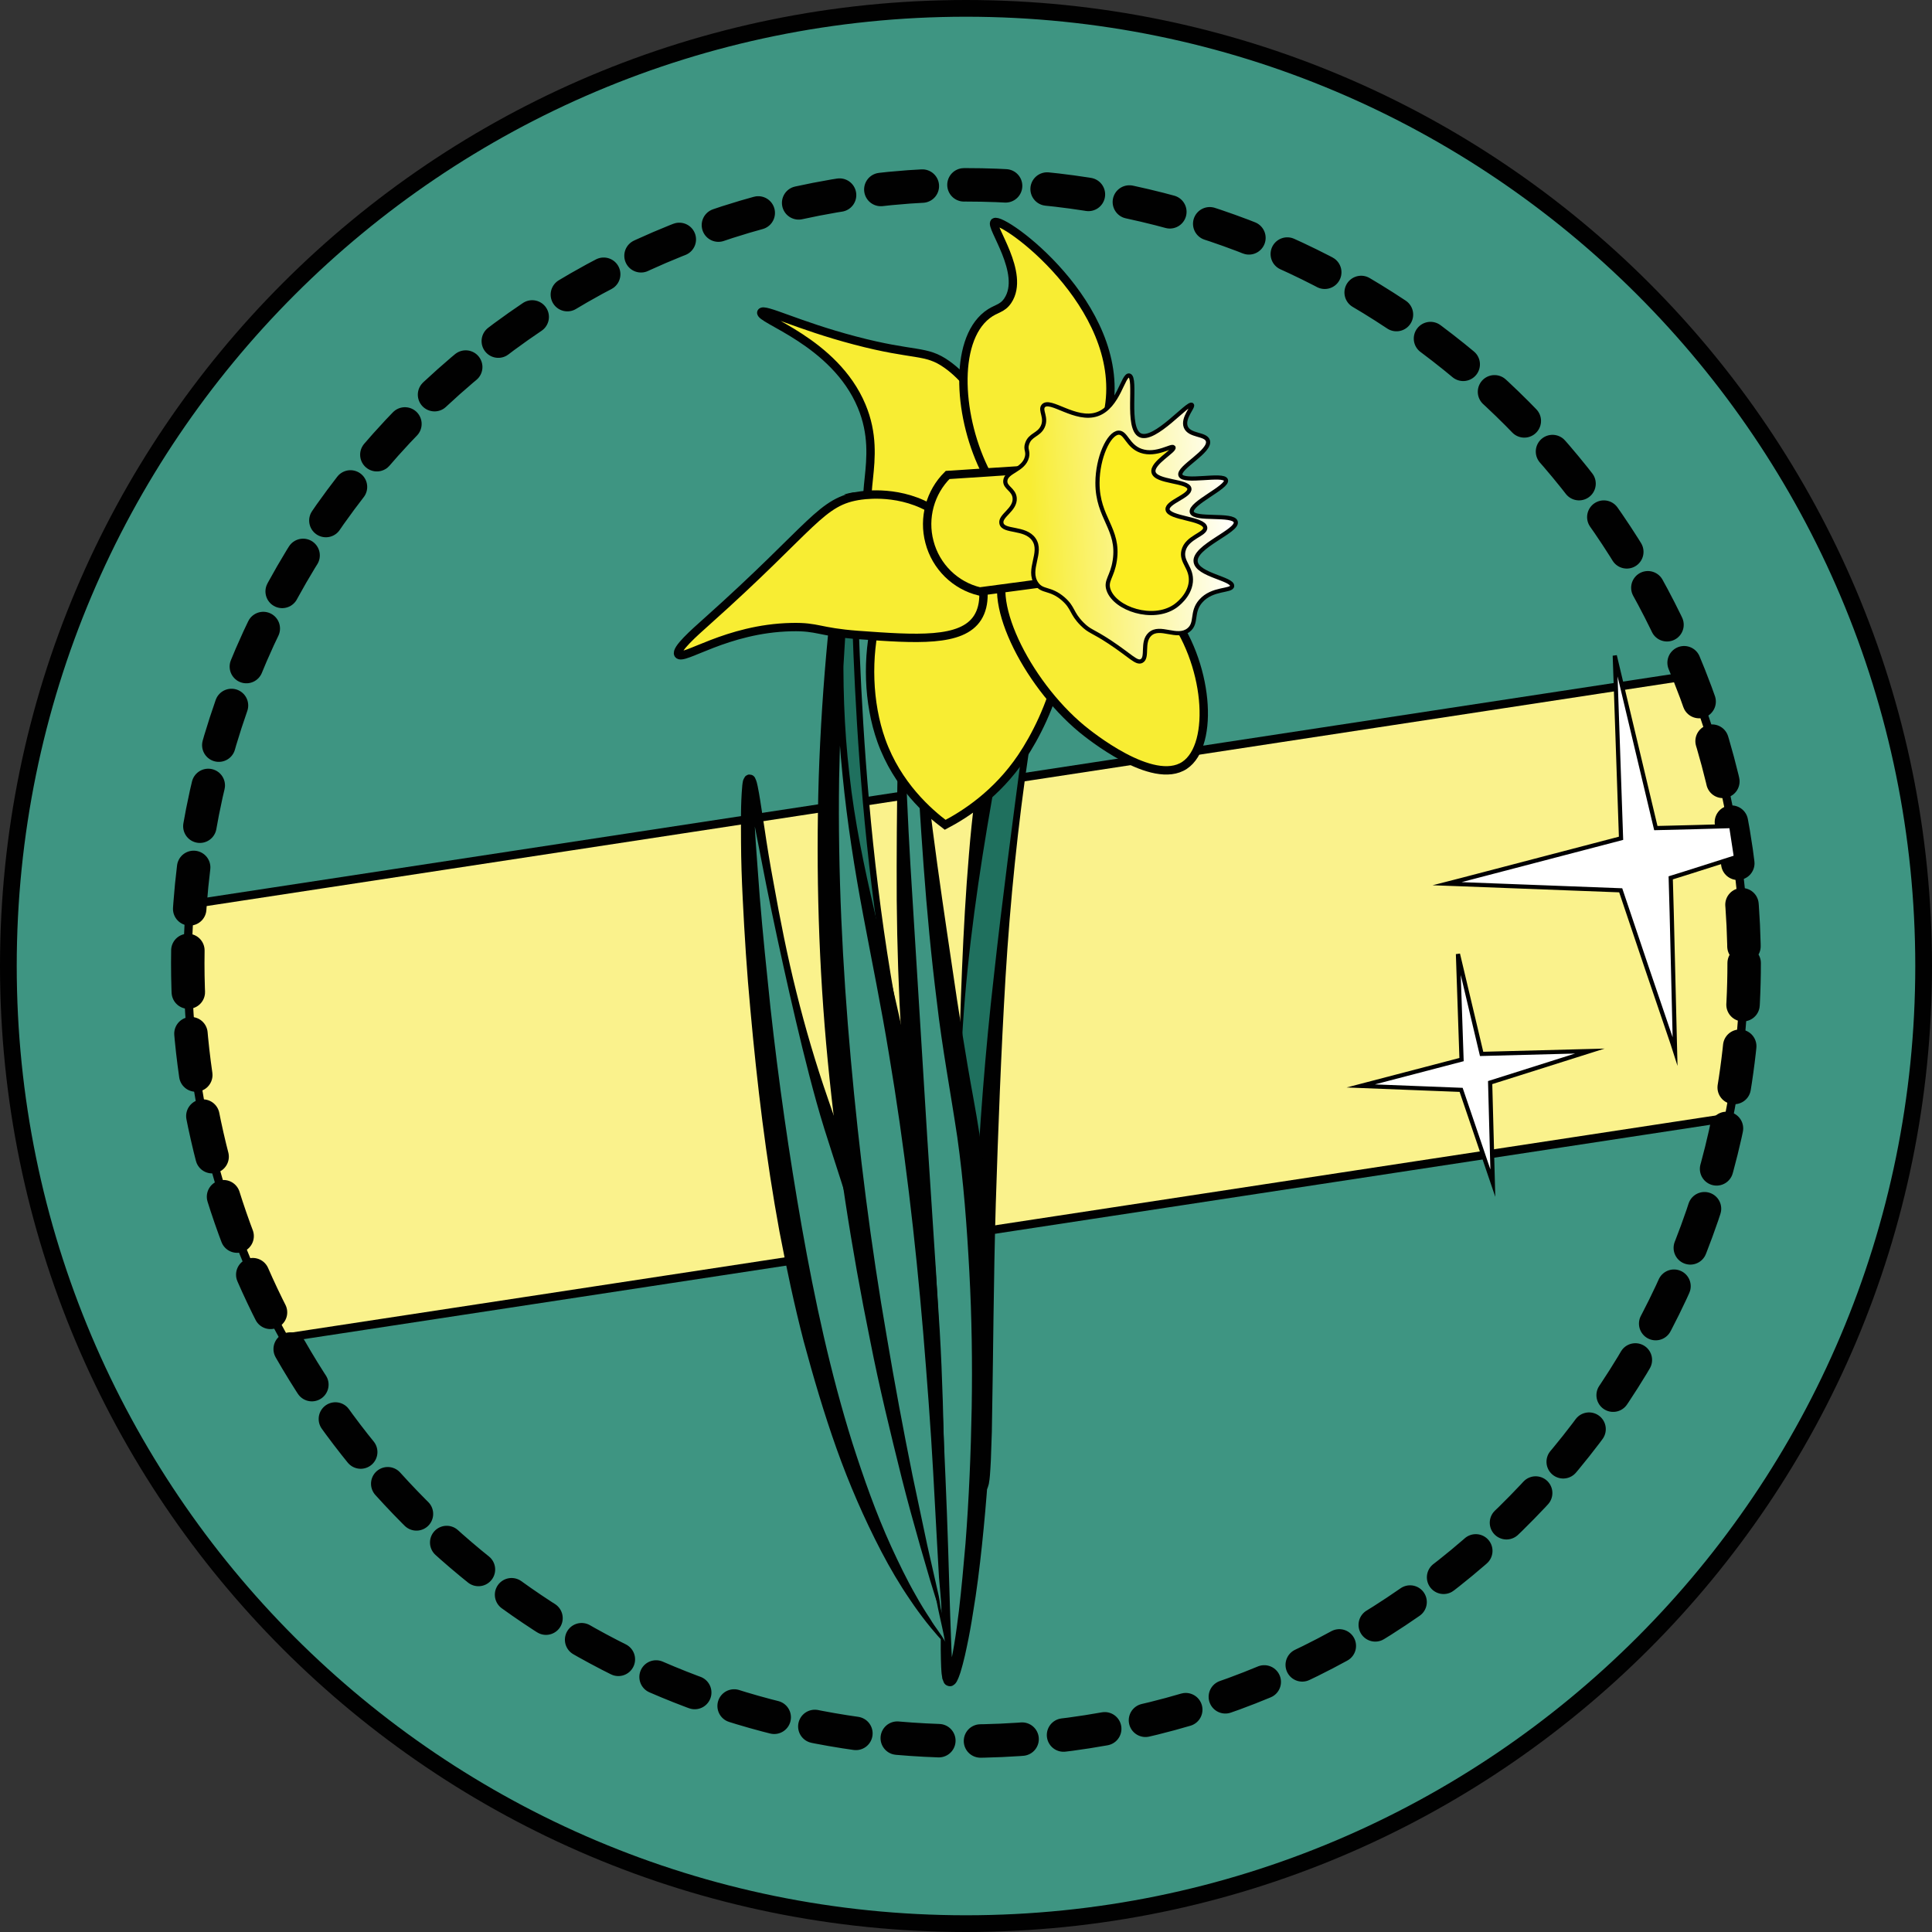 <svg width="231" height="231" viewBox="0 0 231 231" fill="none" xmlns="http://www.w3.org/2000/svg">
<rect x="0" y="0" width="231" height="231" fill="#333333" stroke="none"/>
<path d="M115.5 230C178.74 230 230 178.74 230 115.5C230 52.26 178.74 1 115.5 1C52.26 1 1 52.26 1 115.5C1 178.74 52.26 230 115.5 230Z" fill="#3E9582" stroke="#010101" stroke-width="2" stroke-miterlimit="10"/>
<path d="M208.54 115.15C208.54 121.49 207.9 127.67 206.7 133.64L33.95 159.97C26.63 146.68 22.45 131.39 22.45 115.15C22.45 112.79 22.53 110.44 22.72 108.13L201.99 80.79C206.23 91.41 208.54 103.01 208.54 115.15Z" fill="#FAF28C" stroke="#010101" stroke-miterlimit="10" stroke-linecap="round"/>
<path d="M208.54 115.15C208.54 121.49 207.9 127.67 206.7 133.64C198.12 176.16 160.55 208.18 115.5 208.18C80.38 208.18 49.79 188.72 33.95 159.97C26.63 146.68 22.45 131.39 22.45 115.15C22.45 112.79 22.53 110.44 22.72 108.13C26.31 60.02 66.49 22.1 115.5 22.1C154.76 22.1 188.33 46.4 201.99 80.78C206.23 91.41 208.54 103.01 208.54 115.15Z" stroke="#010101" stroke-width="4" stroke-miterlimit="10" stroke-linecap="round" stroke-dasharray="4.98 4.98"/>
<path d="M206.99 98.77L207.56 102.49L201.49 104.42L199.76 104.96L199.88 109.22L200.28 125.71L199.98 124.77L196.91 115.75L193.78 106.45L174.4 105.71L173.02 105.66L174.66 105.24L193.82 100.23L193.07 78.39L197.98 99.01L202.79 98.89L206.99 98.77Z" fill="white" stroke="#010101" stroke-width="0.5" stroke-miterlimit="10" stroke-linecap="round"/>
<path d="M174.32 114.07L177.15 126.01L190.09 125.67L178.17 129.44L178.49 141.46L174.7 130.31L162.7 129.84L174.75 126.69L174.32 114.07Z" fill="white" stroke="#010101" stroke-width="0.5" stroke-miterlimit="10" stroke-linecap="round"/>
<path d="M114.7 129.45C114.81 125.18 115.51 99.51 120.65 80.3C122.01 75.21 124.4 67.9 124.96 69.82C125.67 72.26 122.59 86.63 120.34 108.25C116.42 145.9 117.83 178.15 116.76 177.45C115.85 176.84 114.15 152.41 114.7 129.45Z" fill="#1F705E"/>
<path d="M114.57 129.44C114.85 120.36 115.08 111.26 115.85 102.17C116.58 93.09 118.11 84 121.01 75.29C121.37 74.2 121.78 73.13 122.2 72.05C122.42 71.52 122.65 70.98 122.91 70.43C123.03 70.16 123.18 69.89 123.36 69.59C123.45 69.44 123.55 69.3 123.68 69.13C123.76 69.03 123.81 68.97 123.97 68.85C124.03 68.79 124.09 68.75 124.24 68.68C124.38 68.62 124.49 68.57 124.75 68.58C125.21 68.58 125.54 68.96 125.61 69.1C125.75 69.33 125.74 69.39 125.8 69.55L125.88 70.11C125.94 70.5 125.89 70.76 125.9 71.09C125.87 71.7 125.82 72.28 125.75 72.86C125.61 74.02 125.44 75.13 125.26 76.27C124.53 80.77 123.71 85.23 123.04 89.72C121.7 98.69 120.78 107.73 120.23 116.79C119.69 125.85 119.35 134.92 119.06 143.97C118.79 153.04 118.76 162.1 118.59 171.2L118.47 174.64C118.44 175.22 118.41 175.79 118.36 176.41C118.33 176.72 118.31 177.01 118.23 177.42C118.21 177.5 118.17 177.66 118.12 177.8C118.06 177.93 118.01 178.07 117.89 178.24C117.74 178.44 117.49 178.64 117.25 178.72C116.98 178.85 116.35 178.81 116.04 178.58C115.88 178.46 115.73 178.31 115.62 178.14C115.56 178.07 115.51 177.95 115.48 177.9L115.45 177.81L115.33 177.45C114.99 176.09 114.92 175.04 114.79 173.86C114.67 172.71 114.59 171.56 114.51 170.42C114.19 165.86 114.11 161.3 114.1 156.74C114.09 147.61 114.37 138.52 114.57 129.44ZM114.83 129.44C114.61 138.52 115.11 147.62 115.79 156.65C116.15 161.17 116.54 165.7 116.96 170.18L117.34 173.54C117.47 174.61 117.62 175.83 117.84 176.67C117.85 176.68 117.85 176.7 117.86 176.72V176.73C117.85 176.7 117.81 176.62 117.77 176.58C117.69 176.47 117.58 176.37 117.46 176.31C117.19 176.08 116.6 176.06 116.35 176.18C116.14 176.24 115.92 176.41 115.79 176.6C115.71 176.71 115.67 176.79 115.65 176.84C115.64 176.85 115.64 176.87 115.65 176.81C115.68 176.65 115.7 176.38 115.72 176.13C115.75 175.61 115.78 175.04 115.8 174.49L115.87 171.11C116.1 152.96 116.76 134.71 118.84 116.63C119.83 107.59 121.03 98.58 122.22 89.56C122.8 85.05 123.37 80.55 123.85 76.04C123.96 74.91 124.08 73.8 124.15 72.68C124.19 72.13 124.2 71.57 124.21 71.05C124.2 70.82 124.22 70.49 124.17 70.32L124.13 70.04C124.13 70.07 124.1 69.98 124.16 70.09C124.16 70.12 124.38 70.36 124.7 70.38C124.89 70.37 124.94 70.35 125 70.32C125.09 70.28 125.09 70.28 125.1 70.26C125.14 70.22 125.1 70.26 125.1 70.27C125.07 70.32 125.01 70.42 124.95 70.51C124.85 70.71 124.73 70.94 124.63 71.19C124.43 71.67 124.23 72.19 124.06 72.71C123.7 73.75 123.38 74.82 123.06 75.9C120.53 84.5 118.9 93.37 117.48 102.31C116.07 111.31 115.02 120.36 114.83 129.44Z" fill="#010101"/>
<path d="M108.471 70.94C107.741 70.71 107.051 100.04 109.581 133.37C110.521 145.83 111.341 151.22 112.171 166.66C113.421 189.7 112.801 199.81 113.461 200.81C114.681 202.63 119.371 172.32 116.521 142.05C115.571 131.97 114.701 131.57 112.551 114.67C109.221 88.33 109.031 71.12 108.471 70.94Z" fill="#3E9582"/>
<path d="M108.44 71.06C108.61 71.05 108.5 71.04 108.52 71.08C108.51 71.11 108.5 71.15 108.49 71.19L108.44 71.43L108.38 71.93L108.29 72.94L108.18 74.97C108.13 76.33 108.07 77.69 108.08 79.05C108.07 81.76 108.06 84.49 108.15 87.21C108.31 92.65 108.54 98.08 108.86 103.51L110.87 136.05L111.93 152.34C112.25 157.79 112.47 163.22 112.7 168.66C112.93 174.1 113.19 179.53 113.36 184.98L113.61 193.14L113.76 197.21C113.79 197.89 113.83 198.56 113.88 199.22C113.92 199.53 113.93 199.9 114 200.15L114.04 200.36C114.05 200.37 114.05 200.39 114.06 200.41C114.06 200.41 114.07 200.44 114.05 200.41C114.02 200.37 113.98 200.32 113.94 200.3C113.91 200.29 113.75 200.18 113.64 200.2C113.5 200.21 113.46 200.21 113.37 200.24C113.15 200.38 113.22 200.35 113.22 200.33C113.41 199.94 113.59 199.21 113.72 198.59C113.86 197.94 113.98 197.28 114.09 196.62C114.31 195.29 114.48 193.96 114.65 192.62C114.96 189.94 115.21 187.24 115.44 184.54C115.86 179.14 116.08 173.73 116.18 168.31C116.27 162.89 116.19 157.48 115.9 152.08C115.61 146.68 115.21 141.27 114.46 135.97C113.67 130.67 112.64 125.24 112.02 119.82C111.34 114.41 110.83 108.97 110.43 103.53C110.03 98.09 109.7 92.66 109.44 87.21L109.03 79.06L108.8 74.99L108.67 72.95L108.58 71.94L108.51 71.44L108.47 71.19C108.44 71.14 108.38 71.04 108.44 71.06ZM108.5 70.82C108.77 71.1 108.66 71.21 108.74 71.41L108.81 71.93L108.91 72.95L109.08 74.99L109.38 79.05C109.62 81.76 109.82 84.48 110.12 87.17C110.68 92.58 111.33 97.98 112.07 103.37C112.81 108.75 113.63 114.13 114.42 119.49C114.83 122.17 115.26 124.84 115.71 127.51C116.16 130.17 116.69 132.85 117.11 135.58C118.62 146.5 118.86 157.45 118.54 168.39C118.38 173.85 117.98 179.31 117.41 184.75C117.12 187.47 116.79 190.19 116.33 192.89C116.12 194.25 115.88 195.59 115.59 196.94C115.45 197.61 115.3 198.29 115.12 198.96C114.92 199.65 114.8 200.27 114.38 201.08C114.28 201.19 114.28 201.32 113.91 201.54C113.79 201.59 113.71 201.63 113.53 201.61C113.38 201.61 113.17 201.51 113.11 201.47C113.04 201.41 112.96 201.35 112.91 201.27C112.86 201.21 112.87 201.19 112.84 201.14C112.78 201 112.72 200.86 112.67 200.71L112.63 200.41C112.55 200 112.56 199.68 112.53 199.32C112.5 198.63 112.49 197.94 112.48 197.25V193.17C112.5 190.44 112.49 187.73 112.42 185.01C112.33 179.58 112.16 174.14 111.83 168.7C111.25 157.83 109.81 147.07 108.7 136.22C107.68 125.36 107.16 114.47 107.21 103.56C107.22 98.11 107.28 92.67 107.43 87.22L107.68 79.05L107.85 74.97L107.98 72.93L108.07 71.91L108.14 71.4L108.2 71.14C108.21 71.1 108.22 71.05 108.24 71.01C108.25 70.98 108.26 70.96 108.29 70.93C108.31 70.87 108.4 70.8 108.5 70.82Z" fill="#010101"/>
<path d="M113.03 196.38C108.99 166.54 104.83 150.57 101.68 141.41C100.28 137.35 98.48 132.86 96.09 123.78C91.62 106.78 90.14 92.74 89.59 93.32C88.81 94.14 90.06 123.35 94.85 148.78C100.84 180.59 109.71 192.56 113.03 196.38Z" fill="#3E9582"/>
<path d="M112.99 196.27C112.79 195.12 112.52 194.02 112.3 192.99C112.07 191.96 111.9 190.98 111.68 189.86L110.45 183.31C109.66 178.94 108.76 174.59 107.86 170.25C106.06 161.57 104.08 152.95 101.57 144.5C100.35 140.29 98.81 136.08 97.62 131.77C96.42 127.47 95.4 123.14 94.4 118.79C93.42 114.45 92.47 110.1 91.6 105.73L90.32 99.18L89.67 95.92C89.56 95.38 89.44 94.84 89.31 94.32C89.26 94.1 89.13 93.73 89.14 93.74C89.17 93.78 89.14 93.75 89.21 93.83C89.28 93.88 89.33 93.98 89.67 94C89.88 94.03 90.15 93.76 90.11 93.8C90.12 93.79 90.15 93.77 90.16 93.76C90.18 93.73 90.21 93.69 90.2 93.65L90.19 93.72C90.17 93.81 90.16 93.92 90.16 94.06C90.07 98.36 90.54 102.85 90.84 107.24C91.2 111.65 91.66 116.07 92.12 120.48C93.09 129.29 94.35 138.06 95.88 146.77C97.42 155.47 99.28 164.12 101.92 172.54C103.27 176.74 104.73 180.9 106.55 184.9C107.47 186.89 108.42 188.88 109.52 190.79C110.05 191.75 110.63 192.68 111.24 193.6C111.79 194.55 112.54 195.39 112.99 196.27ZM113.09 196.51C112.9 196.33 112.63 196.13 112.4 195.9C112.16 195.65 112.02 195.47 111.82 195.24C111.45 194.82 111.11 194.4 110.76 193.96C110.08 193.09 109.42 192.19 108.8 191.26C107.54 189.42 106.41 187.49 105.37 185.5C103.31 181.54 101.52 177.42 100.02 173.2C98.52 168.98 97.26 164.69 96.09 160.36C94.97 156.03 94.04 151.65 93.2 147.27C91.58 138.48 90.52 129.61 89.72 120.73C89.3 116.29 89.02 111.84 88.8 107.38C88.69 105.16 88.61 102.92 88.6 100.69C88.6 98.45 88.54 96.25 88.75 93.93C88.77 93.79 88.78 93.61 88.82 93.44L88.85 93.31C88.88 93.22 88.93 93.11 88.99 93.01L89.08 92.86C89.05 92.86 89.36 92.58 89.6 92.61C89.97 92.63 90.06 92.75 90.15 92.83C90.25 92.93 90.23 92.94 90.27 92.99C90.52 93.5 90.5 93.68 90.59 94C90.71 94.57 90.8 95.12 90.89 95.68L91.4 98.98C91.72 101.18 92.08 103.37 92.49 105.55C93.27 109.93 94.13 114.28 95.21 118.59C96.28 122.9 97.53 127.15 98.98 131.33C100.38 135.53 102.14 139.57 103.59 143.83C106.42 152.34 108.26 161.1 109.79 169.87C110.56 174.26 111.17 178.68 111.75 183.1C112.06 185.3 112.28 187.52 112.52 189.73C112.63 190.81 112.77 192.02 112.84 193.19C112.94 194.37 112.98 195.45 113.09 196.51Z" fill="#010101"/>
<path d="M101.59 60.88C102.52 61.49 101.35 87.79 106.14 116.69C108.07 128.38 110.17 135.56 110.73 148.83C111.09 157.23 110.86 168.74 109.66 169.19C107.57 169.97 102.25 137.64 100.72 105.57C99.54 81.09 100.75 60.33 101.59 60.88Z" fill="#1F705E" stroke="#010101" stroke-width="0.75" stroke-miterlimit="10"/>
<path d="M112.6 192.94C112.37 159.7 109.71 138.6 107.24 125.32C104.51 110.65 100.97 99.91 100.46 82.79C100.05 69.15 101.79 59.17 101.83 59.25C101.87 59.35 99.1 77.34 99.01 98.74C98.84 141.89 109.7 182.56 112.6 192.94Z" fill="#3E9582"/>
<path d="M112.581 192.81C112.541 191.34 112.371 189.91 112.271 188.62L112.041 184.53L111.581 176.12C111.271 170.52 110.841 164.92 110.381 159.33C109.441 148.16 108.141 137.02 106.281 125.99C105.381 120.47 104.251 114.97 103.211 109.44C102.171 103.91 101.291 98.32 100.741 92.71C100.451 89.91 100.271 87.09 100.141 84.27C99.991 81.45 99.951 78.63 99.991 75.81C100.041 72.99 100.141 70.17 100.311 67.35C100.391 65.94 100.511 64.53 100.651 63.13L100.881 61.02L101.021 59.97L101.101 59.43L101.161 59.13C100.111 59.31 102.641 58.59 102.481 58.96C102.501 59.01 102.511 59.08 102.521 59.14C102.541 59.27 102.551 59.4 102.531 59.52C101.291 70.73 100.551 81.87 100.331 93.08C100.171 104.27 100.721 115.45 101.721 126.59C102.721 137.73 104.121 148.87 106.041 159.9C106.971 165.43 108.001 170.95 109.111 176.44L110.851 184.67L111.781 188.78L112.241 190.81C112.371 191.43 112.411 192.08 112.581 192.81ZM112.611 193.07C112.391 192.44 112.071 191.75 111.841 190.99L111.211 188.95L110.031 184.9C109.261 182.19 108.511 179.49 107.821 176.75C106.461 171.29 105.121 165.81 104.041 160.29C101.791 149.25 100.061 138.09 98.971 126.85C97.881 115.61 97.551 104.29 97.891 93C98.261 81.74 99.371 70.44 101.091 59.38C101.091 59.42 101.091 59.46 101.121 59.5C101.131 59.53 101.151 59.54 101.171 59.55C101.011 59.86 103.521 59.25 102.461 59.46L102.411 59.68L102.351 60.17L102.181 61.2L101.881 63.27C101.691 64.65 101.531 66.04 101.401 67.43C101.121 70.21 100.951 73.01 100.891 75.81C100.751 81.41 100.911 87.02 101.561 92.59C102.781 103.75 106.161 114.49 108.371 125.56C110.551 136.65 111.701 147.9 112.361 159.15C112.691 164.78 112.821 170.4 112.921 176.03C112.971 178.84 112.961 181.66 112.911 184.47L112.881 186.58C112.871 187.3 112.851 188.07 112.821 188.8C112.751 190.34 112.611 191.71 112.611 193.07Z" fill="#010101"/>
<path d="M104.901 62.81C101.911 60.18 105.801 55.19 103.021 48.55C99.79 40.81 90.611 38.16 91.031 37.34C91.321 36.78 95.331 38.9 102.221 40.71C109.411 42.61 110.661 41.76 113.211 43.57C117.321 46.47 121.231 53.7 118.071 59.06C115.251 63.85 107.821 65.37 104.901 62.81Z" fill="#F8ED33" stroke="#010101" stroke-miterlimit="10"/>
<path d="M118.91 26.57C118.29 27.02 122.67 32.69 120.5 35.94C119.82 36.96 119.11 36.82 118.02 37.66C113.94 40.84 114.59 50.15 117.94 56.6C119.16 58.95 120.07 60.73 121.81 61.11C125.69 61.96 131.52 55.31 132.59 48.72C134.56 36.51 119.88 25.86 118.91 26.57Z" fill="#F8ED33" stroke="#010101" stroke-miterlimit="10"/>
<path d="M112.36 64.11C104.76 66.52 102.17 79.55 105.38 88.55C107.29 93.89 111.04 97.14 113.01 98.62C115.36 97.39 119.17 94.96 122.15 90.54C125.4 85.73 129.97 75.22 124.63 68.48C121.87 64.99 116.65 62.75 112.36 64.11Z" fill="#F8ED33" stroke="#010101" stroke-miterlimit="10"/>
<path d="M120.64 67.5C117.53 71.17 122.63 81.58 129.35 87.15C130.18 87.83 137.82 94.03 141.63 91.51C145.31 89.06 144.51 79.08 139.68 73.04C134.31 66.31 123.6 64 120.64 67.5Z" fill="#F8ED33" stroke="#010101" stroke-miterlimit="10"/>
<path d="M112.56 61.66C108.62 58.58 103.88 59.12 102.98 59.24C98.09 59.89 97.43 62.78 84.47 74.35C83.04 75.63 80.74 77.65 81.1 78.23C81.61 79.09 86.86 75.14 94.64 74.98C97.86 74.91 97.82 75.56 102.59 75.92C109.53 76.42 115.01 76.82 116.89 73.85C118.86 70.75 116.45 64.71 112.56 61.66Z" fill="#F8ED33" stroke="#010101" stroke-miterlimit="10"/>
<path d="M113.3 56.79C111.21 58.86 110.37 61.93 111.13 64.8C111.89 67.74 114.22 70.03 117.14 70.72C123.24 69.9 129.33 69.1 135.43 68.28C134.9 64.01 134.36 59.74 133.83 55.46C126.98 55.89 120.14 56.34 113.3 56.79Z" fill="#F8ED33" stroke="#010101" stroke-miterlimit="10"/>
<path d="M124.74 48.54C124.31 49.06 125.19 49.91 124.67 51.02C124.19 52.03 123.17 51.96 122.81 53.05C122.57 53.76 122.96 53.91 122.79 54.63C122.41 56.22 120.3 56.33 120.2 57.48C120.13 58.32 121.23 58.51 121.32 59.55C121.43 60.95 119.53 61.65 119.74 62.58C119.98 63.64 122.56 63 123.61 64.49C124.7 66.06 122.77 68.09 123.92 69.77C124.63 70.82 125.55 70.25 127.12 71.6C128.37 72.69 128.05 73.28 129.39 74.62C130.31 75.54 130.54 75.35 132.71 76.78C135.18 78.42 135.88 79.33 136.48 79.04C137.3 78.63 136.46 76.77 137.5 75.82C138.7 74.73 140.72 76.41 142.11 75.33C143.17 74.5 142.4 73.19 143.57 71.87C144.95 70.29 147.26 70.71 147.32 70.07C147.41 69.2 143.18 68.75 142.96 67.17C142.7 65.35 148.07 63.49 147.75 62.39C147.46 61.38 142.78 62.24 142.5 61.24C142.21 60.2 146.86 58.23 146.58 57.4C146.3 56.57 141.48 57.79 141.14 56.82C140.82 55.9 144.82 53.96 144.42 52.69C144.15 51.84 142.23 52.15 141.78 51.05C141.36 49.98 142.74 48.63 142.51 48.41C142.09 48 138.06 52.87 136.32 52.04C134.58 51.2 135.96 45.14 135.02 44.9C134.27 44.72 133.75 48.63 131.2 49.52C128.6 50.43 125.54 47.58 124.74 48.54Z" fill="url(#paint0_linear)" stroke="#010101" stroke-width="0.5" stroke-miterlimit="10"/>
<path d="M131.22 57.72C131.21 61.96 133.86 63.21 133.29 67.01C132.99 69 132.15 69.41 132.55 70.55C133.35 72.81 137.82 74.29 140.46 72.51C140.67 72.37 142.21 71.28 142.38 69.58C142.54 67.89 141.18 67.21 141.5 65.85C141.89 64.2 144.2 63.9 144.1 63.08C143.96 61.97 139.73 61.99 139.6 60.92C139.5 60.03 142.33 59.3 142.21 58.43C142.08 57.45 138.18 57.68 137.92 56.45C137.68 55.36 140.52 53.88 140.31 53.49C140.14 53.16 138.26 54.54 136.44 53.91C134.82 53.35 134.64 51.7 133.74 51.73C132.56 51.81 131.23 54.72 131.22 57.72Z" fill="#FCEE23" stroke="#010101" stroke-width="0.5" stroke-miterlimit="10"/>
<defs>
<linearGradient id="paint0_linear" x1="119.672" y1="62.849" x2="147.623" y2="61.197" gradientUnits="userSpaceOnUse">
<stop offset="0.135" stop-color="#F8ED33"/>
<stop offset="1" stop-color="white"/>
</linearGradient>
</defs>
</svg>
